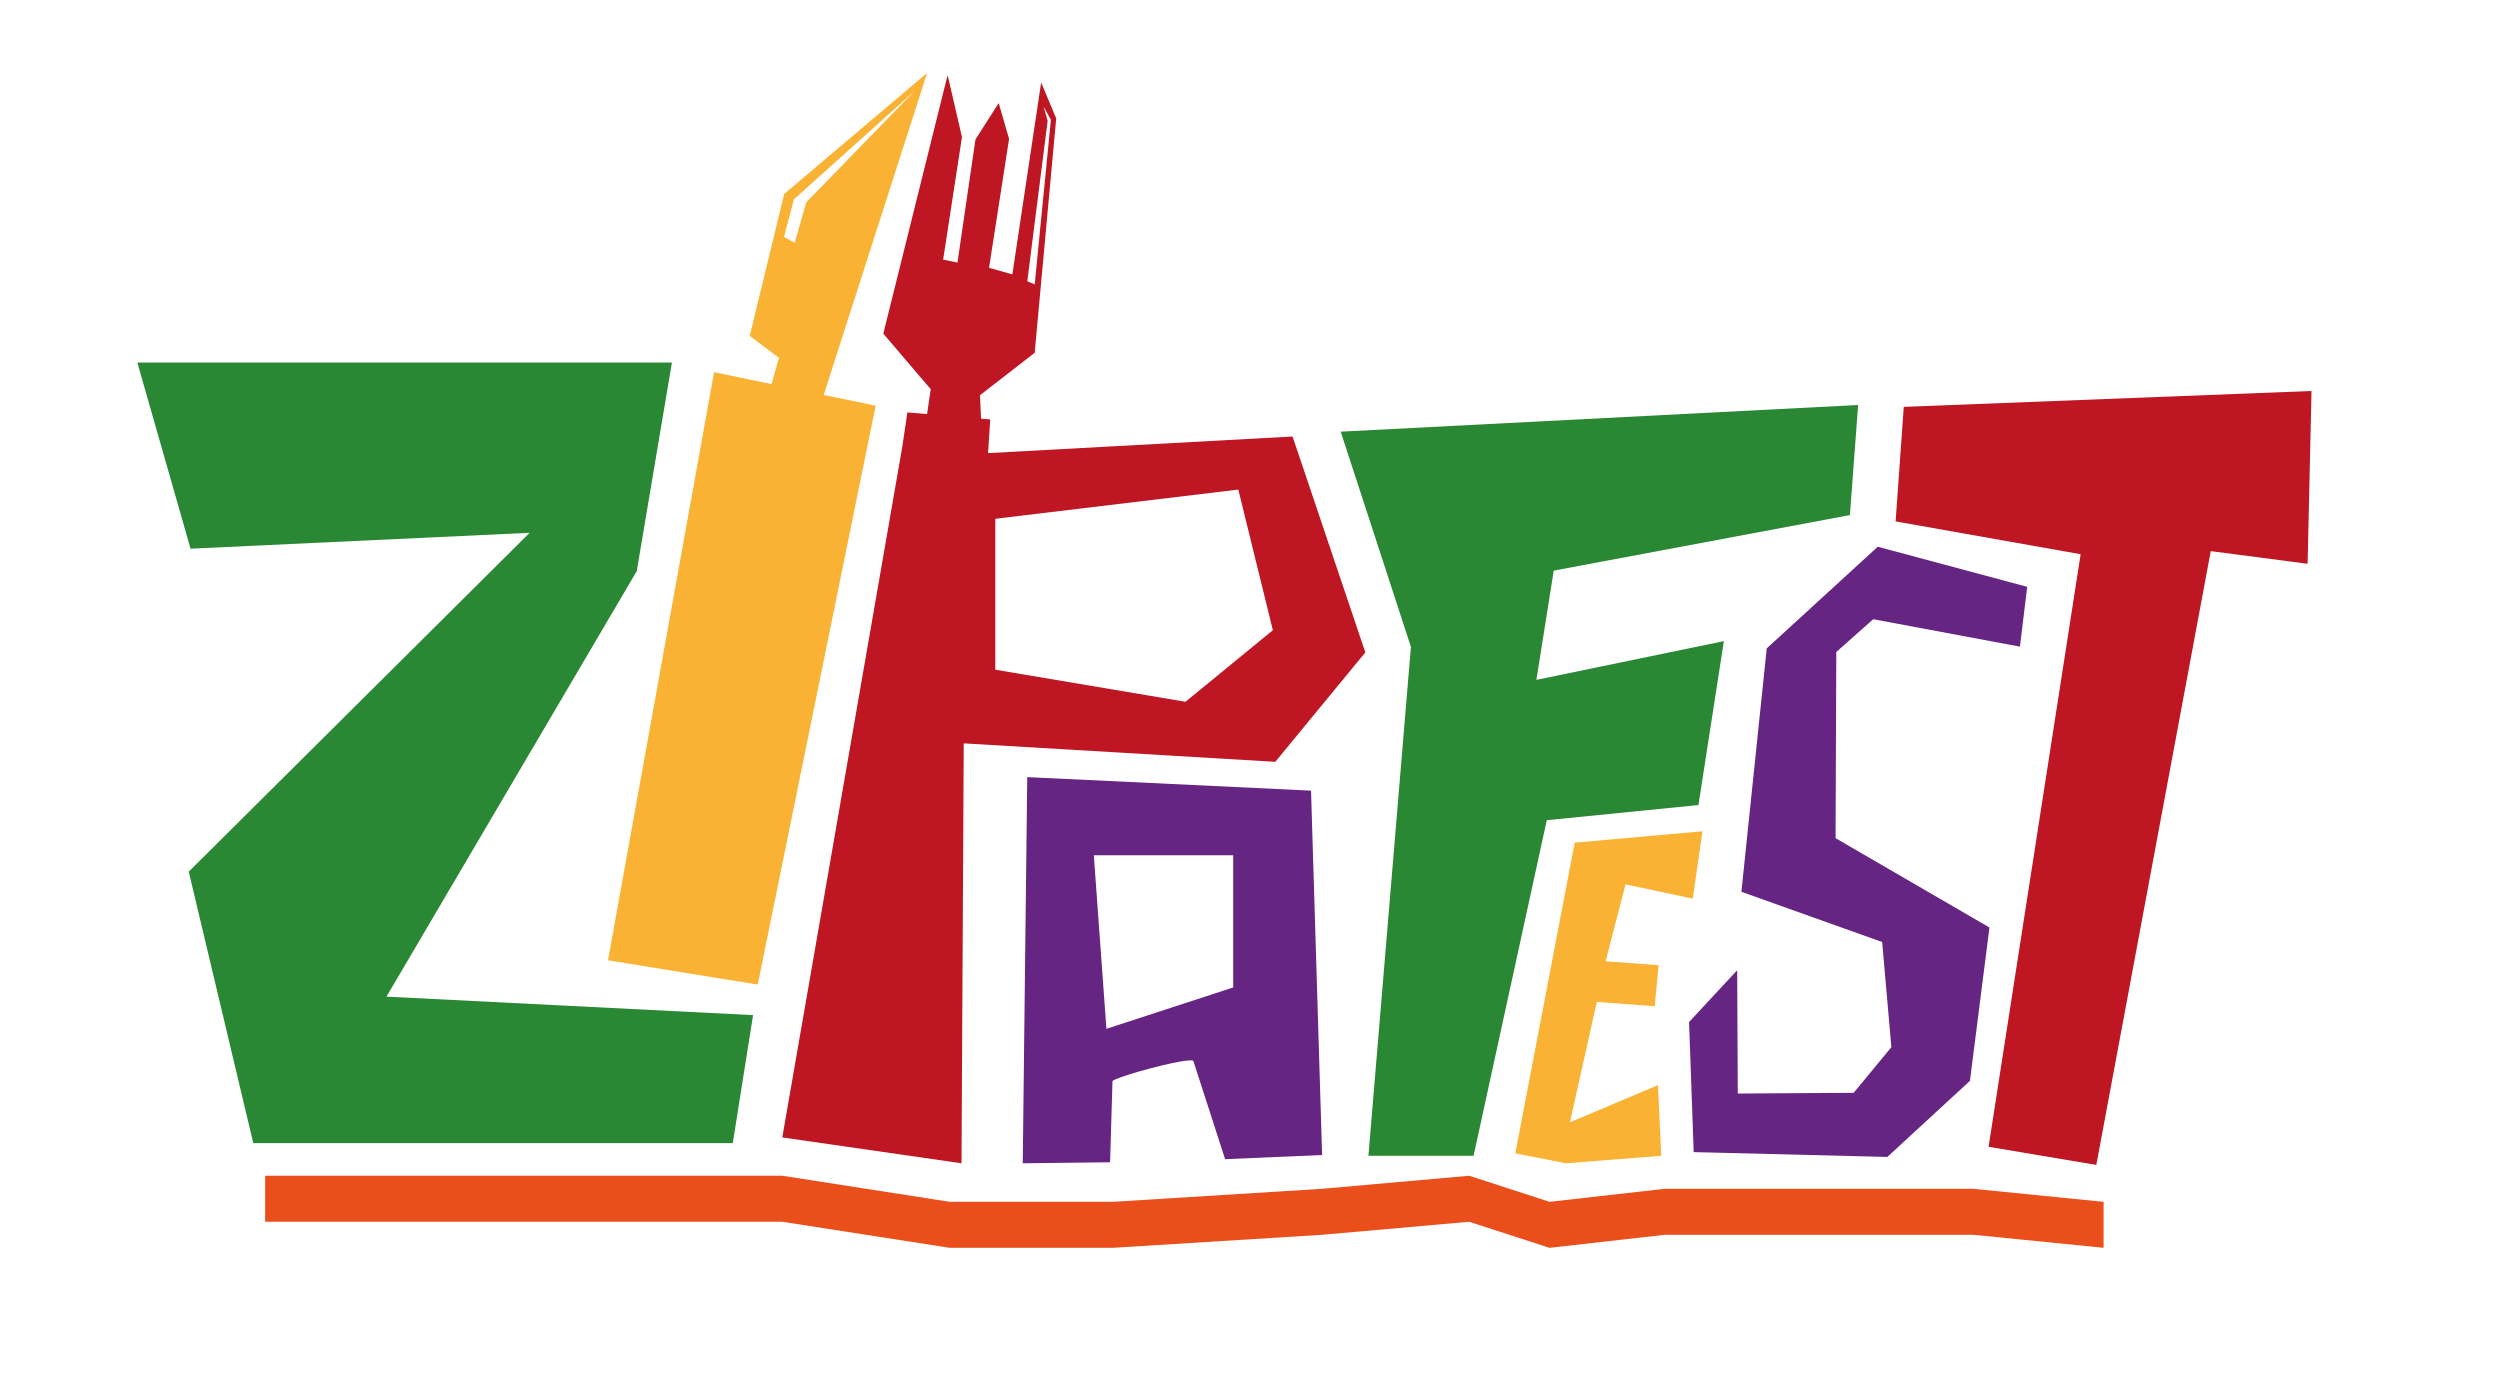 <?xml version="1.0" encoding="UTF-8"?>
<svg id="Capa_2" xmlns="http://www.w3.org/2000/svg" viewBox="0 0 930.6 514.52">
  <defs>
    <style>
      .cls-1 {
        fill: #e94e1b;
      }

      .cls-2 {
        fill: #2a8835;
      }

      .cls-3 {
        fill: #f9b233;
      }

      .cls-4 {
        fill: #662483;
      }

      .cls-5 {
        fill: #be1622;
      }
    </style>
  </defs>
  <path class="cls-2" d="M250.11,134.97l-13.08,77.62-93.17,158.4,136.47,6.88-7.56,47.64H94.28l-24.02-101.05,126.89-126.13-126.22,5.91-19.81-69.29h198.99Z"/>
  <path class="cls-2" d="M691.67,150.76l-3.06,40.97-110.25,20.68-6.45,40.66,69.78-14.42-9.46,61.02-56.46,5.65-27.25,124.92h-39.14l15.82-189.44-19.11-58.57-7.03-21.55,192.61-9.93Z"/>
  <path class="cls-3" d="M633.74,309.44l-3.64,25.08-25-5.33-7.43,28.64,19.74,1.45-1.46,15.28-21.56-1.62-10.01,44.83,32.78-13.85,1.22,26.32-35.55,2.78-18.77-3.7,22.11-115.64,47.58-4.25Z"/>
  <path class="cls-5" d="M860.44,145.54l-1.46,64.32-36.05-4.71-42.6,228.48-40.1-6.75,34.27-220.58-68.87-12.21,3.03-42.64,151.78-5.91Z"/>
  <polygon class="cls-4" points="754.6 218.44 751.9 240.71 697.29 230.49 683.54 242.7 683.27 312 740.55 345.25 733.29 402.34 702.54 430.66 630.46 428.86 628.74 380.44 646.65 361.15 646.87 407.06 690.01 406.79 704.04 389.8 700.62 350.66 648.22 331.96 657.65 241.35 698.98 203.52 754.6 218.44"/>
  <path class="cls-3" d="M345.13,27.14l-53.22,45.06-12.83,52.83,10.88,8.16-2.76,9.79-21.38-4.44-39.49,218.92,55.73,9.04,43.89-215.48-19.33-4.01,38.5-119.87ZM295.82,90.35l-3.98-2.13,3.67-14.01,45-40.41-40.38,41.49-4.31,15.06Z"/>
  <path class="cls-5" d="M367.8,168.68l.8-12.55-3.41-.29-.4-8.73,20.36-15.79,8.01-87.22-5.6-13.4-10.72,71.45-8.68-2.46,7.46-47.99-3.87-13.33-8.65,13.56-6.69,45.8-5.34-1.07,7.01-45.64-5.34-23.08-23.94,96.26,17.65,20.66-1.36,9.28-7.33-.61-1.89,12.77-44.67,257.1,66.71,9.62.83-156.31,115.97,6.87,33.52-40.73-27.09-80.36-113.36,6.18ZM389.98,44.94l-1.55-5.34,2.76,4.99-6.03,61.3-2.76-1.21,7.58-59.75ZM441.3,261.23l-70.81-11.94v-56.18l90.46-10.87,12.86,52.35-32.51,26.63Z"/>
  <path class="cls-4" d="M488.03,294.31l-105.65-5.04-1.67,143.75,32.51-.38.89-30.19c.53-1.16,17.56-6.07,25.8-7.4,2.28-.37,3.89-.45,4.29-.15l11.84,36.59,36.1-1.55-4.12-135.63ZM459.05,367.57l-47.2,15.4-4.69-64.61h51.89v49.21Z"/>
  <polyline class="cls-1" points="783.04 464.49 734.56 459.64 619.69 459.64 576.81 464.49 546.88 454.79 492.15 459.64 414.2 464.49 353.53 464.49 291.22 454.79 98.7 454.79 98.7 437.66 291.22 437.66 353.53 447.37 414.2 447.37 492.15 442.52 546.88 437.66 576.81 447.37 619.69 442.52 734.56 442.52 783.04 447.37"/>
</svg>